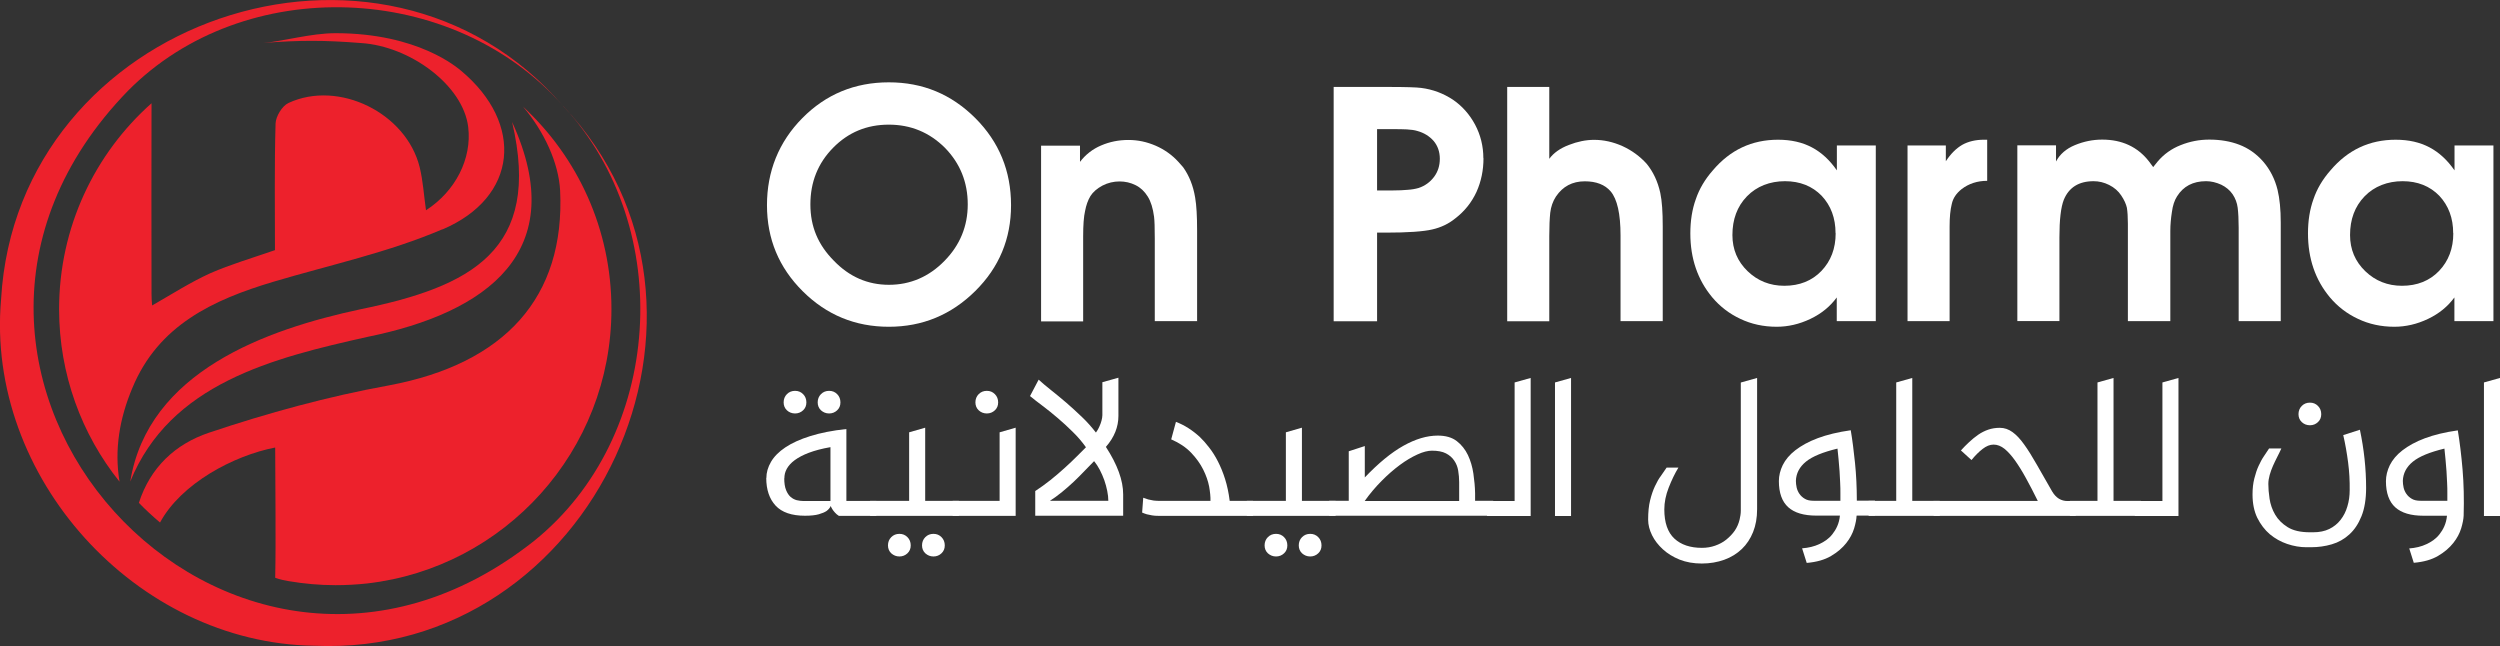 <?xml version="1.0" encoding="UTF-8"?>
<svg id="Layer_2" xmlns="http://www.w3.org/2000/svg" viewBox="0 0 205.58 53.12">
  <rect x="0" y="0" width="205.58" height="53.12" fill="#333333" stroke="none"/>
  <defs>
    <style>
      .cls-1 {
        fill: #ed212c;
      }

      .cls-2 {
        fill: #fff;
      }
    </style>
  </defs>
  <g id="Layer_1-2" data-name="Layer_1">
    <g>
      <g>
        <g>
          <path class="cls-2" d="M83.14,16.88c0,2.76-.98,5.11-2.94,7.05-1.98,1.96-4.35,2.94-7.11,2.94s-5.12-.97-7.08-2.92c-1.96-1.95-2.94-4.3-2.94-7.08s.97-5.2,2.91-7.16c1.94-1.96,4.31-2.94,7.11-2.94s5.14.98,7.11,2.94c1.96,1.96,2.94,4.35,2.94,7.16ZM79.58,16.81c0-1.83-.63-3.38-1.88-4.66-1.27-1.26-2.8-1.9-4.61-1.9s-3.33.63-4.58,1.9c-1.25,1.27-1.87,2.82-1.87,4.66s.64,3.33,1.93,4.63c1.27,1.32,2.78,1.98,4.53,1.98s3.3-.66,4.58-1.98c1.27-1.3,1.9-2.85,1.9-4.63Z"/>
          <path class="cls-2" d="M98.45,26.41h-3.49v-6.79c0-.9-.02-1.5-.06-1.8-.09-.69-.26-1.25-.52-1.66-.26-.42-.59-.73-.99-.93-.42-.21-.86-.31-1.33-.31s-.96.11-1.4.34c-.45.24-.78.53-.99.86-.21.35-.35.75-.44,1.22-.11.47-.16,1.17-.16,2.11v6.98h-3.46v-14.45h3.2v1.33c.45-.59,1.03-1.05,1.74-1.35.7-.3,1.44-.45,2.24-.45s1.51.16,2.24.47c.71.31,1.34.75,1.87,1.33l.39.44c.5.7.83,1.53.99,2.5.11.63.16,1.53.16,2.71v7.47Z"/>
          <path class="cls-2" d="M121.99,13.01c0,.99-.19,1.91-.57,2.76-.4.87-.98,1.6-1.75,2.19-.55.45-1.19.75-1.9.91-.73.17-2,.26-3.83.26h-.7v7.29h-3.57V7.15h4.52c1.41,0,2.3.03,2.68.08.95.12,1.82.45,2.61.97.76.52,1.37,1.21,1.82,2.05.45.85.68,1.77.68,2.76ZM118.4,13.06c0-.57-.17-1.06-.5-1.46-.35-.4-.8-.68-1.35-.83-.22-.07-.51-.11-.86-.13s-.74-.02-1.18-.02h-1.27v5.04h1.33c.45,0,.84-.02,1.17-.05.33-.02.63-.07.91-.15.52-.17.95-.48,1.28-.92.31-.42.47-.91.47-1.48Z"/>
          <path class="cls-2" d="M136.75,26.41h-3.49v-7.05c0-1.77-.27-2.98-.81-3.62-.47-.55-1.18-.83-2.13-.83-1.02,0-1.81.42-2.37,1.25-.26.4-.41.84-.47,1.33-.05.49-.08,1.13-.08,1.93v7h-3.46V7.15h3.46v5.91c.36-.49.9-.87,1.61-1.14.71-.28,1.41-.42,2.08-.42.78,0,1.56.17,2.34.52.76.35,1.42.83,1.98,1.45.53.65.91,1.44,1.12,2.4.14.66.2,1.57.2,2.73v7.81Z"/>
          <path class="cls-2" d="M154.24,26.41h-3.2v-1.95c-.54.74-1.26,1.33-2.16,1.76-.92.44-1.85.65-2.78.65-1.09,0-2.09-.22-2.99-.65-.9-.42-1.67-1.01-2.31-1.77-1.2-1.44-1.8-3.19-1.8-5.26,0-1.04.15-1.98.45-2.81.28-.83.74-1.62,1.4-2.37,1.42-1.68,3.21-2.52,5.36-2.52s3.67.84,4.84,2.52v-2.05h3.2v14.45ZM150.94,19.17c0-1.23-.38-2.26-1.14-3.07-.78-.8-1.79-1.2-3.02-1.2s-2.33.42-3.13,1.25-1.19,1.89-1.19,3.18c0,1.18.42,2.17,1.25,2.97.83.8,1.84,1.2,3.02,1.2,1.25,0,2.27-.41,3.05-1.22.78-.82,1.17-1.85,1.17-3.1Z"/>
          <path class="cls-2" d="M163.41,14.87c-.81,0-1.51.23-2.1.68-.44.35-.71.75-.81,1.22-.12.47-.18,1.09-.18,1.85v7.79h-3.46v-14.45h3.15v1.3c.4-.61.85-1.06,1.35-1.35.5-.28,1.1-.42,1.79-.42h.26v3.38Z"/>
          <path class="cls-2" d="M187.55,26.41h-3.46v-7.68c0-.68-.03-1.22-.08-1.64-.05-.4-.19-.78-.42-1.12-.23-.33-.54-.59-.93-.78-.42-.19-.83-.29-1.25-.29-1.08,0-1.87.42-2.39,1.25-.21.33-.35.75-.42,1.28-.08.52-.13,1.04-.13,1.56v7.42h-3.49v-8.02c0-.54-.03-.97-.08-1.3-.07-.31-.22-.65-.47-1.02-.24-.36-.57-.65-.99-.86s-.84-.31-1.28-.31c-1.21,0-2.03.51-2.45,1.53-.24.61-.36,1.64-.36,3.1v6.87h-3.46v-14.45h3.18v1.33c.31-.59.83-1.05,1.56-1.35.73-.3,1.47-.45,2.24-.45,1.63,0,2.92.6,3.85,1.8l.34.46.37-.46c.5-.59,1.13-1.05,1.9-1.35.75-.3,1.53-.45,2.34-.45.92,0,1.74.14,2.47.42.73.28,1.39.73,1.96,1.38.57.66.97,1.44,1.19,2.34.17.71.26,1.6.26,2.68v8.1Z"/>
          <path class="cls-2" d="M205.03,26.41h-3.2v-1.95c-.54.74-1.26,1.33-2.16,1.76-.92.44-1.85.65-2.78.65-1.09,0-2.09-.22-2.99-.65-.9-.42-1.67-1.01-2.31-1.77-1.2-1.44-1.8-3.19-1.8-5.26,0-1.04.15-1.98.45-2.81.28-.83.74-1.62,1.4-2.37,1.42-1.68,3.21-2.52,5.36-2.52s3.67.84,4.84,2.52v-2.05h3.2v14.45ZM201.73,19.17c0-1.23-.38-2.26-1.14-3.07-.78-.8-1.79-1.2-3.02-1.2s-2.33.42-3.13,1.25-1.19,1.89-1.19,3.18c0,1.18.42,2.17,1.25,2.97.83.8,1.84,1.2,3.02,1.2,1.25,0,2.27-.41,3.05-1.22.78-.82,1.17-1.85,1.17-3.1Z"/>
        </g>
        <g>
          <path class="cls-2" d="M63.02,39.31c0-.46.13-.9.38-1.33.25-.43.64-.83,1.18-1.19.54-.36,1.22-.67,2.05-.93s1.82-.46,2.97-.58v5.91h2.46v1.23h-3.08c-.13-.08-.23-.17-.32-.27s-.16-.19-.21-.27c-.06-.09-.1-.18-.14-.27-.06.15-.17.28-.34.41-.15.1-.36.19-.64.27-.28.08-.66.12-1.14.12-1.09,0-1.9-.28-2.41-.83s-.77-1.31-.77-2.28ZM64.44,33.09c0-.27.09-.5.27-.68.18-.18.4-.27.67-.27s.48.09.66.27c.18.18.27.41.27.68s-.09.48-.27.65c-.18.17-.4.26-.66.26s-.49-.09-.67-.26c-.18-.17-.27-.39-.27-.65ZM64.49,39.33c0,.4.05.72.15.97.1.24.22.43.37.56.15.13.32.22.5.27.19.04.37.07.56.07h2.22v-4.43c-.7.12-1.29.28-1.77.46-.48.18-.87.39-1.17.61-.3.22-.51.46-.65.71-.14.25-.2.51-.2.79ZM67.24,33.09c0-.27.09-.5.27-.68.18-.18.4-.27.67-.27s.48.09.66.27c.18.18.27.41.27.68s-.09.48-.27.65c-.18.17-.4.26-.66.26s-.48-.09-.67-.26c-.18-.17-.27-.39-.27-.65Z"/>
          <path class="cls-2" d="M74.76,41.19v-5.64l1.32-.38v6.02h2.77v1.23h-7.3v-1.23h3.21ZM73.02,44.85c0-.27.09-.5.27-.68.18-.18.4-.27.67-.27s.48.09.66.27c.18.18.27.41.27.68s-.09.48-.27.65c-.18.17-.4.26-.66.26s-.48-.09-.67-.26c-.18-.17-.27-.39-.27-.65ZM75.82,44.85c0-.27.09-.5.27-.68.18-.18.4-.27.67-.27s.48.09.66.27c.18.18.27.41.27.68s-.09.48-.27.65c-.18.17-.4.26-.66.26s-.48-.09-.67-.26c-.18-.17-.27-.39-.27-.65Z"/>
          <path class="cls-2" d="M82.2,41.19v-5.64l1.32-.38v7.25h-5.18v-1.23h3.86ZM80.21,33.09c0-.27.09-.5.27-.68.18-.18.4-.27.67-.27s.48.09.66.27c.18.18.27.41.27.68s-.09.48-.27.65c-.18.17-.4.26-.66.26s-.49-.09-.67-.26c-.18-.17-.27-.39-.27-.65Z"/>
          <path class="cls-2" d="M85.41,31.22c.28.26.63.55,1.03.87s.82.66,1.25,1.03c.43.37.85.76,1.28,1.17.43.41.81.84,1.15,1.28.02-.02.06-.08.12-.18.06-.1.12-.21.18-.35.06-.14.12-.29.16-.45s.07-.31.07-.44v-2.72l1.32-.37v3.14c0,.91-.34,1.76-1.03,2.55.95,1.46,1.42,2.76,1.42,3.9v1.76h-7.23v-2.03c.42-.27.84-.58,1.26-.91.42-.34.81-.67,1.17-1,.37-.33.7-.65,1-.95.3-.3.55-.55.74-.74-.32-.45-.68-.87-1.09-1.27s-.82-.79-1.24-1.14c-.42-.36-.83-.69-1.23-.99-.4-.3-.75-.57-1.04-.81l.7-1.33ZM91.14,41.19c0-.25-.03-.52-.09-.82-.06-.3-.14-.59-.24-.88-.1-.29-.23-.57-.37-.85-.14-.27-.3-.51-.47-.72-.24.24-.5.51-.78.8-.28.3-.58.59-.89.89-.31.29-.64.58-.97.85-.33.27-.66.51-.99.72h4.79Z"/>
          <path class="cls-2" d="M94.01,40.93c.13.05.26.09.41.14.13.03.27.06.44.09.17.02.36.03.56.03h4.12c.01-.33-.03-.72-.11-1.18-.09-.46-.25-.92-.49-1.4s-.57-.94-.99-1.38c-.42-.44-.97-.81-1.64-1.1l.39-1.44c.71.27,1.36.69,1.97,1.25.25.24.5.52.76.86.26.33.5.71.72,1.14.22.43.42.91.59,1.45s.3,1.14.38,1.8h1.92v1.23h-7.76c-.2,0-.39-.01-.55-.04s-.3-.06-.43-.09c-.14-.04-.26-.09-.38-.14l.09-1.21Z"/>
          <path class="cls-2" d="M105.74,41.19v-5.64l1.32-.38v6.02h2.77v1.23h-7.3v-1.23h3.21ZM103.99,44.85c0-.27.09-.5.27-.68.18-.18.4-.27.67-.27s.48.09.66.27c.18.18.27.41.27.68s-.09.48-.27.65c-.18.17-.4.26-.66.26s-.48-.09-.67-.26c-.18-.17-.27-.39-.27-.65ZM106.8,44.85c0-.27.09-.5.27-.68.18-.18.4-.27.67-.27s.48.09.66.27c.18.18.27.41.27.68s-.09.48-.27.65c-.18.17-.4.26-.66.26s-.48-.09-.67-.26c-.18-.17-.27-.39-.27-.65Z"/>
          <path class="cls-2" d="M110.91,41.19v-4.08l1.32-.43v2.58c1.12-1.17,2.17-2.04,3.17-2.6,1-.56,1.94-.84,2.83-.84.65,0,1.17.15,1.56.45.39.3.7.69.92,1.15.22.47.37.98.45,1.53s.13,1.09.14,1.6v.63h1.49v1.23h-13.49v-1.23h1.61ZM119.99,41.19v-1.55c0-.32-.03-.63-.08-.94-.05-.31-.16-.58-.33-.83s-.39-.44-.68-.59-.68-.22-1.15-.22c-.33,0-.73.1-1.19.31s-.94.49-1.44.86c-.5.37-1.01.81-1.51,1.32-.51.51-.97,1.06-1.39,1.65h7.78Z"/>
          <path class="cls-2" d="M124.55,41.19v-9.74l1.32-.37v11.35h-3.59v-1.23h2.27Z"/>
          <path class="cls-2" d="M127.87,31.45l1.32-.37v11.35h-1.32v-10.97Z"/>
          <path class="cls-2" d="M143.17,31.45l1.32-.37v10.8c0,.7-.11,1.32-.33,1.87-.22.55-.53,1.02-.93,1.4s-.88.68-1.44.88c-.56.2-1.17.31-1.85.31s-1.28-.11-1.82-.32c-.54-.22-1-.5-1.38-.85-.38-.35-.68-.73-.89-1.16-.21-.43-.32-.85-.32-1.27,0-.62.05-1.15.16-1.59.11-.45.24-.83.4-1.17.16-.34.32-.63.5-.86.17-.24.32-.46.46-.67h.97c-.3.49-.56,1.04-.8,1.65s-.36,1.21-.36,1.79c0,1.09.28,1.89.83,2.4.55.51,1.31.76,2.26.76.39,0,.75-.06,1.09-.18.34-.12.65-.28.92-.5s.5-.46.69-.73c.19-.28.32-.58.4-.91.02-.11.05-.23.07-.36.02-.12.03-.25.03-.38v-10.53Z"/>
          <path class="cls-2" d="M152.67,42.42c-.01.27-.08.62-.2,1.03-.13.42-.34.82-.65,1.21s-.72.75-1.25,1.06c-.52.31-1.19.5-2,.57l-.38-1.2c.52-.04,1-.15,1.44-.36.18-.08.36-.19.55-.32.18-.13.35-.29.5-.48.15-.19.29-.41.4-.66.11-.25.19-.54.22-.87h-1.93c-1.04,0-1.81-.23-2.32-.69s-.77-1.18-.77-2.15c0-.44.11-.89.32-1.32.22-.44.56-.85,1.04-1.22s1.09-.71,1.84-.99c.75-.28,1.65-.5,2.71-.65.14.82.25,1.72.35,2.68.1.97.15,2.01.15,3.11h1.49v1.23h-1.5ZM151.34,41.19c0-.1,0-.2,0-.31,0-.1,0-.21,0-.31,0-.27,0-.57-.02-.88s-.03-.63-.05-.95c-.02-.32-.05-.64-.08-.96-.03-.32-.06-.61-.09-.89-1.2.29-2.06.64-2.59,1.07-.53.43-.81.96-.83,1.58,0,.17.02.35.06.54.04.19.12.37.23.53s.26.3.45.41c.18.11.42.16.72.16h2.22Z"/>
          <path class="cls-2" d="M157.25,41.19h2.26v1.23h-5.85v-1.23h2.27v-9.74l1.32-.37v10.12Z"/>
          <path class="cls-2" d="M170.72,42.42h-11.71l-.02-1.23h8.58c-.33-.67-.65-1.29-.96-1.85-.31-.57-.61-1.05-.9-1.46-.29-.41-.58-.73-.87-.97-.29-.23-.59-.35-.9-.35s-.6.12-.91.36-.61.54-.91.91l-.87-.79c.22-.24.44-.47.68-.69s.48-.42.74-.6c.26-.18.54-.32.83-.42.29-.1.61-.15.95-.15.38,0,.72.12,1.04.35s.64.57.96,1.02c.32.44.66.99,1.03,1.64.37.65.8,1.39,1.27,2.22.16.27.35.47.56.6.22.13.45.19.7.19h.68v1.23Z"/>
          <path class="cls-2" d="M173.8,41.19h2.26v1.23h-5.85v-1.23h2.27v-9.74l1.32-.37v10.12Z"/>
          <path class="cls-2" d="M177.82,41.19v-9.74l1.32-.37v11.35h-3.59v-1.23h2.27Z"/>
          <path class="cls-2" d="M189.66,45c-.52,0-1.05-.09-1.58-.27-.53-.18-1.01-.45-1.43-.8-.42-.36-.76-.81-1.03-1.35-.26-.54-.39-1.18-.39-1.92,0-.49.05-.93.15-1.32s.21-.73.35-1.03c.14-.3.28-.57.44-.8s.29-.44.42-.63h1.01c-.1.23-.22.46-.34.7s-.24.48-.35.73c-.11.25-.2.5-.27.75-.07.25-.11.5-.11.73,0,.35.03.76.1,1.22.07.46.22.9.46,1.31s.58.75,1.03,1.03c.45.28,1.06.42,1.82.42h.29c.5,0,.94-.09,1.31-.27.37-.18.68-.43.93-.75s.44-.69.56-1.11c.13-.42.19-.87.19-1.35.01-.74-.03-1.49-.13-2.26-.1-.77-.23-1.52-.4-2.25l1.37-.44c.34,1.61.51,3.2.51,4.79,0,.92-.13,1.7-.38,2.32-.25.62-.58,1.12-1,1.5-.42.38-.89.65-1.44.81-.54.16-1.11.24-1.7.24h-.39ZM189.01,34.06c0-.27.09-.5.27-.68.18-.18.4-.27.67-.27s.48.09.66.27c.18.18.27.41.27.68s-.09.48-.27.65c-.18.17-.4.26-.66.26s-.49-.09-.67-.26c-.18-.17-.27-.39-.27-.65Z"/>
          <path class="cls-2" d="M198.11,45.1c.52-.04,1-.15,1.44-.36.18-.08.36-.19.55-.32.18-.13.35-.29.5-.48.15-.19.29-.41.4-.66.11-.25.19-.54.22-.87h-1.93c-1.04,0-1.81-.23-2.32-.69s-.77-1.18-.77-2.15c0-.44.11-.89.32-1.32.22-.44.56-.85,1.04-1.22s1.09-.71,1.84-.99c.75-.28,1.65-.5,2.71-.65.16.97.29,2.04.39,3.21.1,1.17.13,2.44.09,3.81-.01.27-.08.62-.2,1.03-.13.42-.34.82-.65,1.21s-.72.75-1.25,1.06c-.52.31-1.19.5-2,.57l-.38-1.2ZM201.25,41.19c0-.1,0-.2,0-.31,0-.1,0-.21,0-.31,0-.27,0-.57-.02-.88s-.03-.63-.05-.95c-.02-.32-.05-.64-.08-.96-.03-.32-.06-.61-.09-.89-1.2.29-2.06.64-2.59,1.07-.53.43-.81.96-.83,1.58,0,.17.02.35.06.54.04.19.12.37.23.53s.26.3.45.41c.18.11.42.16.72.16h2.22Z"/>
          <path class="cls-2" d="M204.26,31.45l1.32-.37v11.35h-1.32v-10.97Z"/>
        </g>
      </g>
      <g>
        <g>
          <path class="cls-1" d="M36.39,18.85c-4.43,1.9-9.24,2.93-13.91,4.32-4.95,1.48-9.45,3.56-11.59,8.72-1.06,2.51-1.5,5.09-1.06,7.72-3.12-3.89-4.97-8.84-4.97-14.19,0-6.73,2.93-12.78,7.6-16.93-.02,5.23,0,10.46,0,15.69,0,.33.02.68.05.94,1.64-.94,3.17-1.92,4.78-2.65,1.67-.73,3.42-1.24,5.32-1.9,0-3.42-.05-6.92.05-10.41.02-.59.54-1.45,1.06-1.69,4.13-1.92,9.69.82,10.79,5.28.28,1.15.35,2.35.52,3.54,2.42-1.56,3.79-4.24,3.47-6.85-.42-3.44-4.79-6.65-8.82-6.9-3-.24-5.03-.24-8.02-.01,1.58-.12,3.89-.8,5.93-.8,6.82,0,10.04,2.86,10.34,3.1,5.18,4.34,4.67,10.39-1.55,13.04Z"/>
          <path class="cls-1" d="M50.28,25.42c0,11.66-8.79,21.27-20.1,22.56-.84.09-1.71.14-2.58.14-1.34,0-2.6-.12-3.85-.33-.75-.12-1.12-.28-1.12-.28.07-3.17,0-7.5,0-10.71-3.42.66-7.74,2.96-9.47,6.17-.61-.52-1.2-1.06-1.74-1.62.94-2.91,2.98-4.83,5.77-5.77,4.83-1.62,9.78-2.98,14.8-3.89,9.5-1.78,14.49-7.22,14.07-16.02-.12-2.27-1.31-4.85-3.05-6.9,4.48,4.15,7.27,10.06,7.27,16.65Z"/>
          <path class="cls-1" d="M42.11,10.03c4.89,10.68-2.09,15.68-11.88,17.67-7.79,1.74-16.24,3.83-19.52,11.9,1.47-9.05,11.18-12.51,18.94-14.17,9.03-1.85,14.95-4.82,12.46-15.4h0Z"/>
        </g>
        <path class="cls-1" d="M46.32,8.73c15.74,16.66,2.53,45.39-20.49,44.37C11.18,52.89-1.21,39.2.09,24.6,1.4,1.59,31.35-8.63,46.32,8.73h0ZM46.32,8.73C37.27-1.56,20.09-2.21,10.51,7.48c-22.34,23.02,8.24,56.89,33.41,37,10.62-8.55,11.72-25.71,2.4-35.76h0Z"/>
      </g>
    </g>
  </g>
</svg>